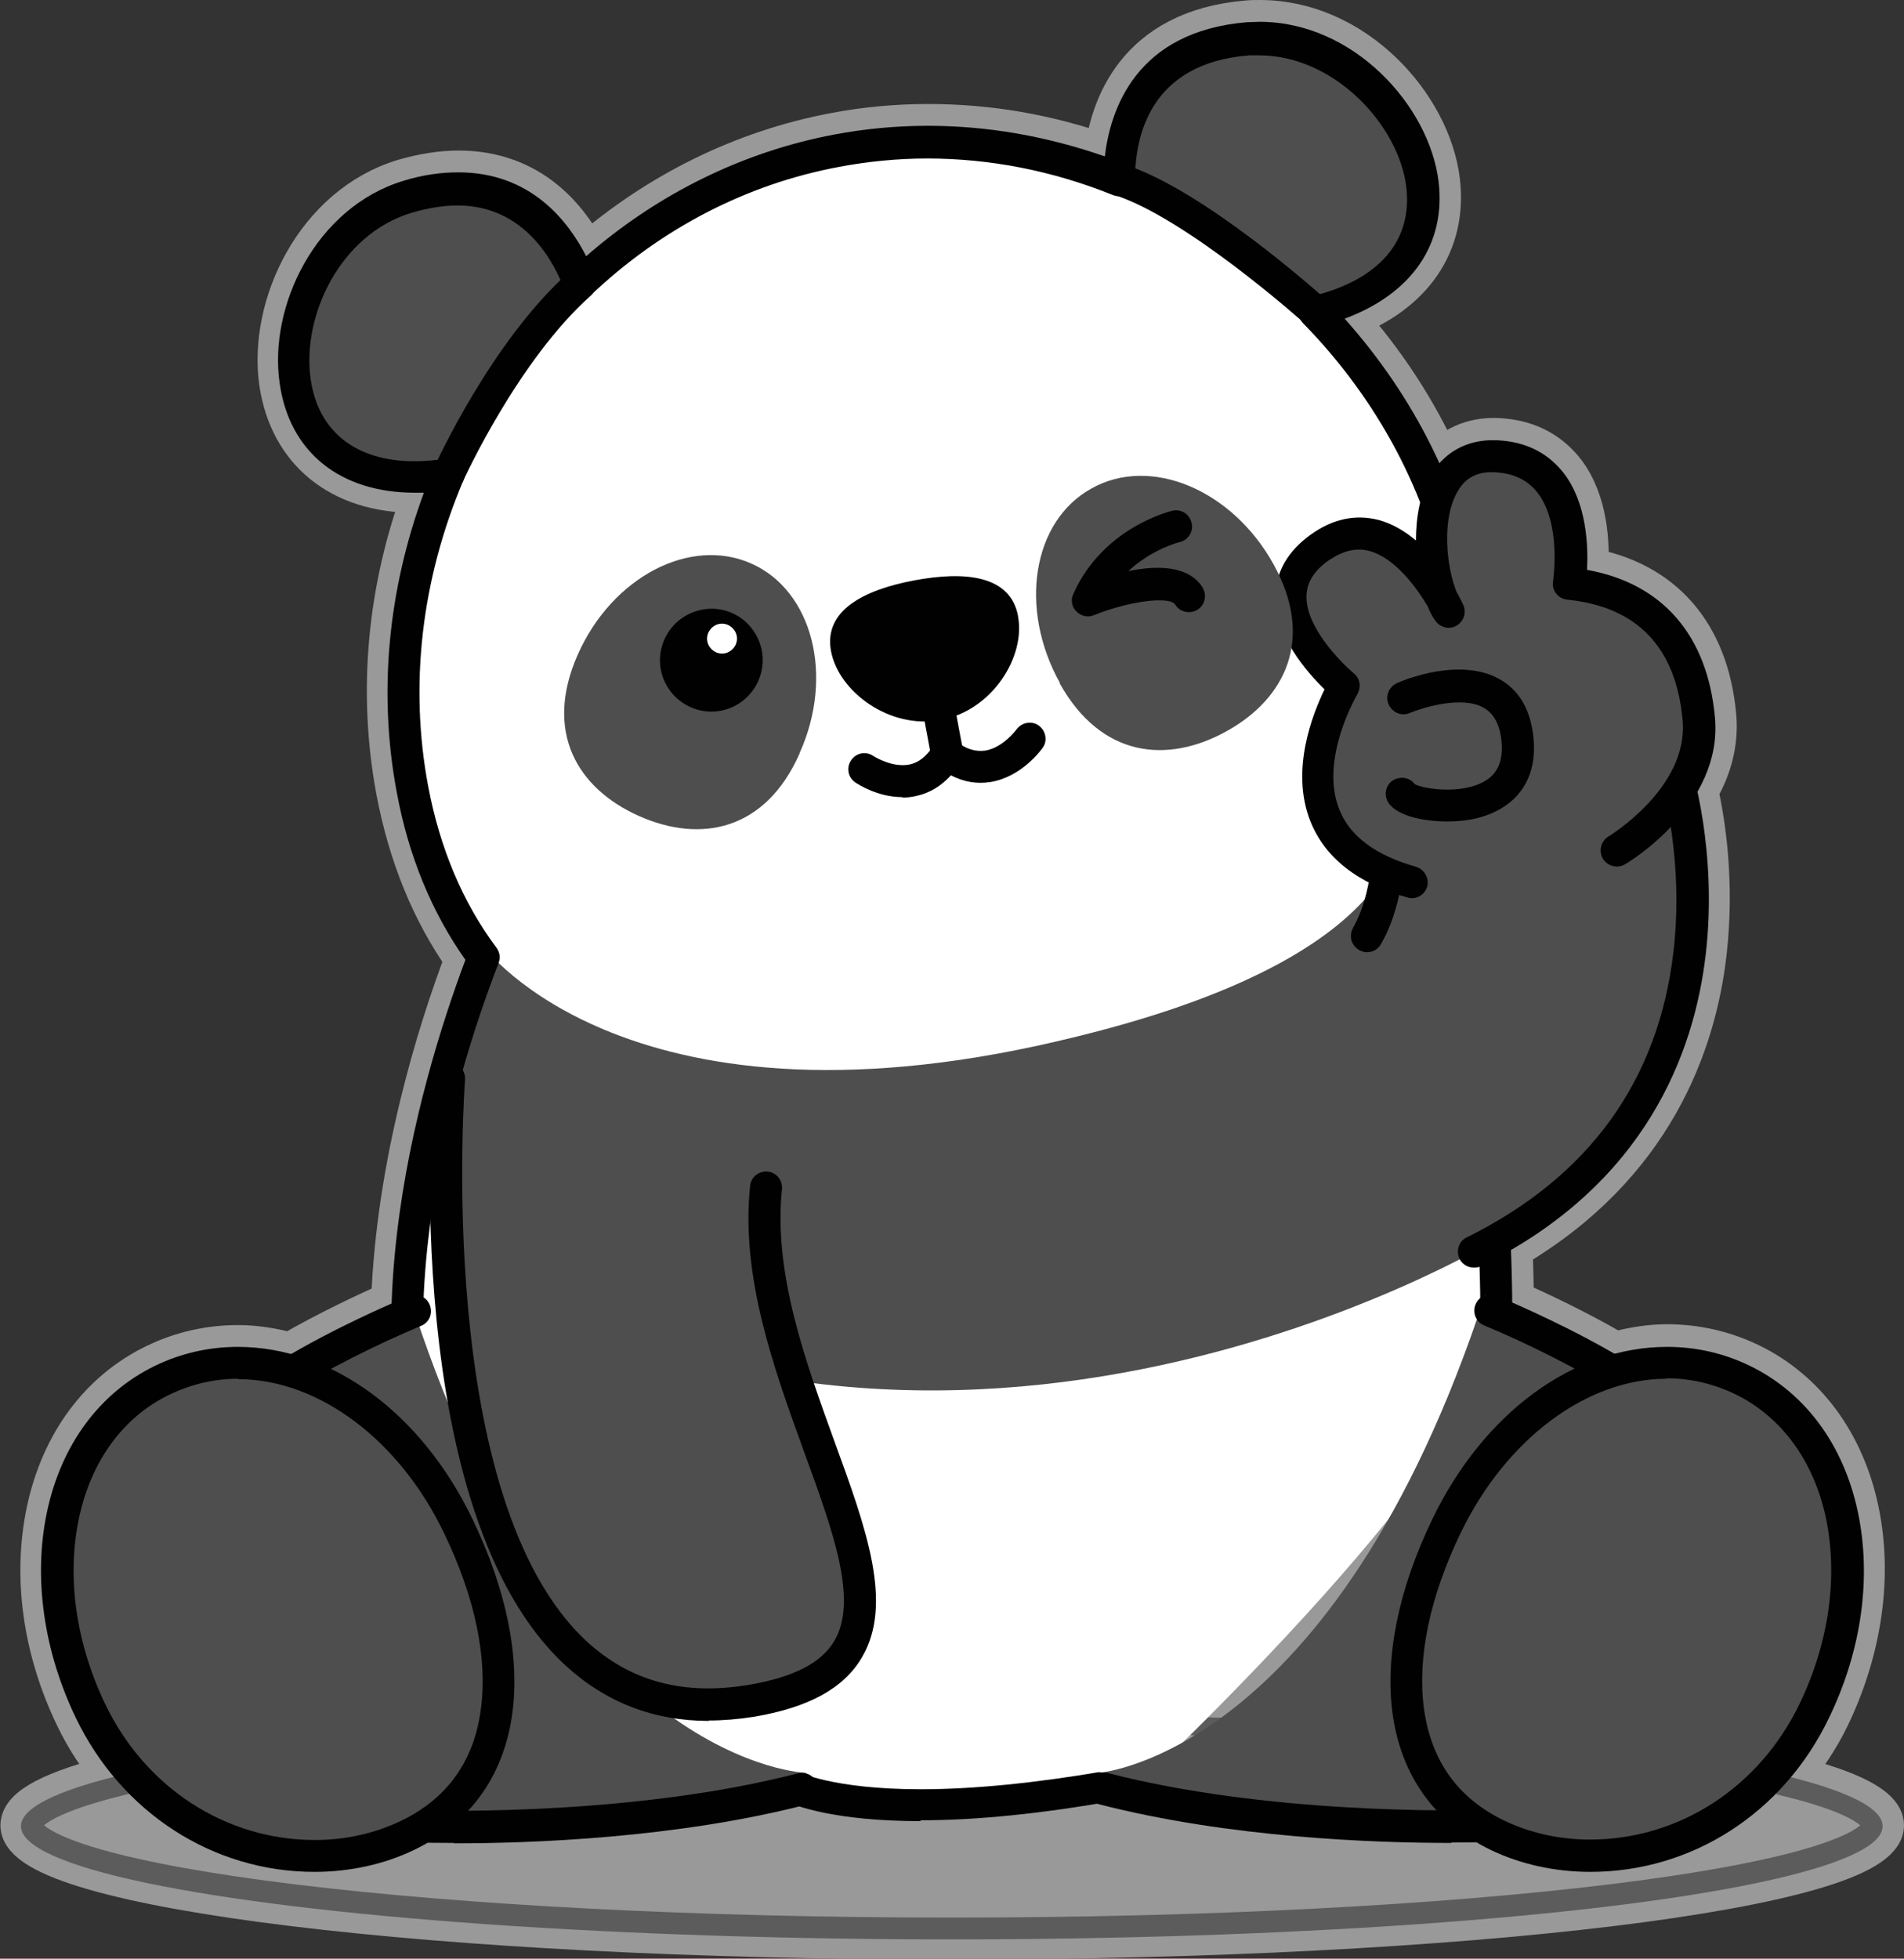 <?xml version="1.0" encoding="UTF-8"?>
<svg id="uuid-38665d13-684e-4c2d-bf02-b38a98e5f100" data-name="Layer 2" xmlns="http://www.w3.org/2000/svg" viewBox="0 0 45.41 46.71">
  <rect x="0" y="0" width="45.41" height="46.71" fill="#333333" stroke="none"/>
  <g id="uuid-25e346ce-4cd4-469f-9dc1-f27177ad0b26" data-name="PR">
    <g>
      <path d="m42.7,42.34c.35-.42.67-.89.92-1.41.77-1.6,1.02-3.35.69-4.91-.34-1.61-1.26-2.85-2.58-3.49-.62-.3-1.29-.45-1.97-.45-.42,0-.83.07-1.24.18-.93-.54-1.87-.98-2.44-1.23,0-.37-.01-.8-.03-1.27,3.36-1.97,4.38-4.87,4.63-7.03.19-1.65-.02-3.07-.2-3.87.3-.51.49-1.11.43-1.79-.18-1.96-1.26-3.19-3.05-3.51.03-.56,0-1.58-.55-2.3-.35-.45-.83-.72-1.45-.78-.63-.07-1.16.14-1.52.56-.56-1.24-1.32-2.41-2.26-3.46,1.59-.58,2.42-1.77,2.24-3.27-.22-1.8-2.02-3.81-4.27-3.81-.1,0-.2,0-.3.01-2.66.22-3.27,2.1-3.39,3.2-1.38-.49-2.79-.73-4.22-.73-.75,0-1.51.07-2.24.21-2.17.41-4.2,1.41-5.91,2.9-.42-.84-1.32-2-3.05-2-.41,0-.85.07-1.3.2-2.1.63-3.22,3-2.96,4.83.24,1.63,1.44,2.61,3.22,2.61.07,0,.15,0,.22,0-.87,2.32-1.09,4.78-.65,7.13.29,1.53.84,2.88,1.64,4.01-.66,1.74-1.64,4.88-1.76,8.19-.57.25-1.51.69-2.43,1.22-.41-.11-.82-.18-1.24-.18-.69,0-1.35.15-1.97.45-1.32.64-2.24,1.88-2.58,3.49-.33,1.56-.09,3.3.69,4.91.25.52.56.98.91,1.4-1.42.36-2.22.75-2.22,1.18,0,1.49,9.94,2.7,22.2,2.7s22.2-1.21,22.2-2.7c0-.42-.79-.82-2.2-1.17Zm-13.59-1.41c-.1,0-.21,0-.31-.01,1.25-1.25,2.92-3.01,4.32-4.74-1.37,2.42-2.8,3.88-4.01,4.75Z" style="fill: #fff; stroke: #999; stroke-miterlimit: 10;"/>
      <g>
        <ellipse cx="22.7" cy="43.55" rx="22.2" ry="2.7" style="fill: #010101; opacity: .4;"/>
        <g>
          <path d="m33.2,21.49c1.56-1.93,2.25-4.4,1.69-7.38-.48-2.54-1.75-4.86-3.53-6.68,4.87-1.19,1.97-6.78-1.6-6.49-2.81.23-3.07,2.48-3.07,3.36-2.09-.84-4.41-1.13-6.75-.69-2.37.45-4.46,1.59-6.12,3.17-.28-.78-1.33-2.9-4.1-2.08-3.46,1.03-4.12,7.38.97,6.62-.99,2.34-1.34,4.96-.86,7.5.3,1.61.89,2.94,1.7,4.02-1.66,4.3-5.43,17.12,7.31,19.75,0,0,1.88,1.04,7.69,0l9.13-10.14s.38-9.04-2.47-10.95Z" style="fill: #fff;"/>
          <path d="m26.78,4.38s-.32-3.28,2.83-3.28,4.84,3.04,4.14,4.68-2.37,1.71-2.37,1.71l-4.6-3.12Z" style="fill: #4e4e4e;"/>
          <path d="m13.61,6.69s-1.01-3.13-3.9-1.88c-2.89,1.25-3.24,4.71-1.94,5.94,1.3,1.23,2.85.63,2.85.63l2.99-4.69Z" style="fill: #4e4e4e;"/>
          <path d="m11.53,22.57s3.51,4.8,14.15,2.15c8.62-2.11,7.73-5.51,7.73-5.51l2.27,10.35s-12.99,7.9-25.01.29c0,0-.66-3.54.85-7.27Z" style="fill: #4e4e4e;"/>
          <path d="m21.96,43.43h0c-2.06,0-3-.37-3.24-.48-3.84-.8-6.55-2.6-8.04-5.34-2.72-4.98-.67-11.81.42-14.72-.8-1.13-1.36-2.48-1.64-4.01-.44-2.35-.21-4.8.65-7.13-.07,0-.15,0-.22,0-1.78,0-2.99-.97-3.22-2.61-.27-1.83.86-4.2,2.96-4.83.45-.14.89-.2,1.3-.2,1.73,0,2.62,1.16,3.05,2,1.71-1.49,3.74-2.49,5.91-2.9.74-.14,1.49-.21,2.24-.21,1.43,0,2.84.25,4.22.73.13-1.1.73-2.98,3.39-3.2.1,0,.2-.01.3-.01,2.25,0,4.05,2.01,4.27,3.81.18,1.5-.65,2.68-2.24,3.27,1.66,1.86,2.76,4.06,3.2,6.42.53,2.82.01,5.3-1.54,7.39,2.65,2.41,2.33,10.67,2.32,11.03,0,.09-.04.17-.1.24l-9.13,10.14c-.06.06-.13.11-.22.12-1.74.31-3.3.47-4.65.47ZM10.7,10.93c.12,0,.23.05.3.15.09.11.1.26.05.38-1,2.36-1.29,4.88-.84,7.28.28,1.49.83,2.79,1.63,3.86.08.11.1.24.05.37-1.04,2.69-3.17,9.46-.54,14.27,1.39,2.54,3.94,4.21,7.57,4.97.04,0,.07.02.11.04,0,0,.81.42,2.93.42h0c1.27,0,2.74-.15,4.38-.43l8.95-9.94c.09-2.56-.15-9.04-2.31-10.48-.09-.06-.15-.15-.17-.26-.02-.11.01-.21.08-.3,1.58-1.96,2.13-4.34,1.62-7.07-.45-2.4-1.64-4.65-3.43-6.48-.1-.1-.13-.24-.09-.37.04-.13.14-.23.28-.27,1.62-.39,2.42-1.32,2.27-2.61-.18-1.48-1.72-3.14-3.51-3.14-.08,0-.16,0-.24,0-2.38.19-2.72,1.95-2.72,2.97,0,.13-.06.25-.17.32-.11.07-.24.09-.36.04-1.44-.58-2.93-.87-4.43-.87-.7,0-1.41.07-2.1.2-2.2.41-4.25,1.47-5.93,3.07-.09.09-.23.12-.35.1-.13-.03-.23-.12-.27-.24-.22-.6-.91-2.01-2.55-2.01-.33,0-.7.06-1.08.17-1.72.51-2.64,2.47-2.42,3.98.18,1.24,1.08,1.95,2.47,1.95.24,0,.49-.02.75-.06.02,0,.04,0,.06,0Z" style="fill: #010101;"/>
          <path d="m19.11,42.53s-4.13-.11-5.62-2.81c-1.49-2.7-3.78-8.59-3.78-8.59l3.53.62,6.26,9.49-.38,1.28Z" style="fill: #fff;"/>
          <g>
            <path d="m9.89,31.26s-5.18,2.15-5.24,3.72,4.93,8.57,4.93,8.57c0,0,5.31-.15,9.66-1.27,0,0-5.78-.13-9.36-11.01Z" style="fill: #4e4e4e;"/>
            <path d="m10.82,43.95c-.74,0-1.2-.02-1.26-.02-.12,0-.23-.06-.29-.16-.52-.73-5.07-7.15-5-8.8.07-1.72,4.57-3.68,5.48-4.06.2-.08.42.01.5.21.08.2-.01.42-.21.5-2.06.86-4.97,2.47-5,3.38-.04,1.03,2.85,5.49,4.75,8.17.96.03,5.45.1,9.24-.88.21-.05.41.07.47.28.05.21-.07.41-.28.47-3.11.8-6.57.92-8.39.92Z" style="fill: #010101;"/>
          </g>
          <g>
            <path d="m10.93,36.39c1.51,3.14,1.32,6.16-1.2,7.37-2.53,1.22-6.06.17-7.57-2.96s-.81-6.67,1.72-7.88c2.53-1.22,5.55.34,7.06,3.47Z" style="fill: #4e4e4e;"/>
            <path d="m7.5,44.64c-2.42,0-4.6-1.41-5.69-3.67-.77-1.6-1.02-3.35-.69-4.91.34-1.61,1.26-2.85,2.58-3.49.62-.3,1.29-.45,1.97-.45,2.23,0,4.38,1.57,5.6,4.11.8,1.66,1.13,3.26.95,4.62-.2,1.5-1.01,2.62-2.33,3.26-.72.35-1.55.53-2.39.53Zm-1.82-11.76c-.57,0-1.12.13-1.64.38-1.1.53-1.87,1.58-2.16,2.96-.29,1.4-.07,2.96.63,4.42.96,2,2.88,3.24,5,3.24.73,0,1.44-.16,2.06-.46,1.1-.53,1.74-1.43,1.9-2.67.16-1.21-.14-2.66-.88-4.19-1.07-2.23-3-3.67-4.91-3.67Z" style="fill: #010101;"/>
          </g>
          <path d="m25.94,42.09l1.07.62s9.08-8.46,8.68-11.34h-1.76l-8,10.72Z" style="fill: #fff;"/>
          <g>
            <path d="m35.42,30.88s5.18,2.15,5.24,3.72-4.93,8.57-4.93,8.57c0,0-5.18.24-9.54-.89,0,0,5.63-.38,9.23-11.4Z" style="fill: #4e4e4e;"/>
            <path d="m34.61,43.95c-1.82,0-5.28-.12-8.39-.92-.21-.05-.33-.26-.28-.47.05-.21.26-.33.47-.28,3.79.98,8.28.91,9.24.88,1.91-2.69,4.79-7.15,4.75-8.17-.04-.91-2.95-2.53-5-3.38-.2-.08-.29-.31-.21-.5.08-.2.31-.29.5-.21.9.38,5.41,2.33,5.48,4.06.07,1.65-4.48,8.08-5,8.8-.07.1-.18.15-.29.16-.06,0-.53.02-1.26.02Z" style="fill: #010101;"/>
          </g>
          <g>
            <path d="m34.5,36.39c-1.51,3.14-1.32,6.16,1.2,7.37,2.53,1.22,6.06.17,7.57-2.96,1.51-3.14.81-6.67-1.72-7.88-2.53-1.22-5.55.34-7.06,3.47Z" style="fill: #4e4e4e;"/>
            <path d="m37.93,44.64h0c-.84,0-1.67-.18-2.39-.53-1.32-.64-2.13-1.77-2.33-3.26-.18-1.36.15-2.96.95-4.62,1.22-2.53,3.36-4.11,5.6-4.11.69,0,1.35.15,1.97.45,1.32.64,2.24,1.88,2.58,3.49.33,1.56.09,3.3-.69,4.91-1.09,2.27-3.27,3.67-5.69,3.67Zm1.82-11.76c-1.91,0-3.83,1.44-4.91,3.67-.74,1.53-1.04,2.98-.88,4.19.17,1.25.81,2.14,1.9,2.67.62.3,1.33.46,2.06.46,2.12,0,4.04-1.24,5-3.24.7-1.45.92-3.02.63-4.42-.29-1.37-1.06-2.42-2.16-2.96-.52-.25-1.07-.38-1.64-.38Z" style="fill: #010101;"/>
          </g>
          <g>
            <path d="m32.6,22.33s.63-.93.49-2.69l6.85-1.31s2.54,7.89-4.79,11.52" style="fill: #4e4e4e;"/>
            <path d="m35.15,30.23c-.14,0-.28-.08-.34-.21-.09-.19-.02-.42.17-.51,2.91-1.44,4.57-3.73,4.93-6.8.21-1.76-.09-3.29-.25-3.94l-6.17,1.18c.05,1.65-.55,2.55-.57,2.59-.12.18-.36.22-.53.1-.18-.12-.22-.35-.11-.53,0-.01.55-.87.43-2.44-.02-.19.12-.37.31-.41l6.85-1.31c.19-.04.38.07.44.26.03.08.66,2.08.37,4.56-.27,2.31-1.41,5.47-5.35,7.42-.05.03-.11.04-.17.04Z" style="fill: #010101;"/>
          </g>
          <g>
            <path d="m38.57,20.28s2.13-1.27,1.96-3.15c-.18-1.88-1.21-3.03-3.09-3.22,0,0,.46-2.82-1.62-3.03-2.08-.22-1.84,2.84-1.25,3.7,0,0-1.29-2.82-3.09-1.53-1.83,1.31.59,3.3.59,3.3,0,0-2.2,3.61,1.62,4.68" style="fill: #4e4e4e;"/>
            <path d="m33.69,21.42s-.07,0-.1-.01c-1.21-.34-1.99-.95-2.34-1.83-.48-1.22.06-2.56.34-3.14-.41-.4-1.21-1.3-1.17-2.26.02-.56.3-1.04.84-1.43.53-.38,1.07-.49,1.62-.35.33.09.63.27.89.49,0-.56.1-1.13.36-1.57.36-.6.97-.89,1.72-.81.62.06,1.1.33,1.45.78.55.72.58,1.75.55,2.3,1.79.32,2.87,1.55,3.05,3.51.2,2.1-2.05,3.46-2.14,3.51-.18.11-.42.05-.53-.13-.11-.18-.05-.42.13-.53.03-.02,1.92-1.17,1.77-2.78-.16-1.74-1.09-2.7-2.75-2.87-.11-.01-.2-.06-.27-.15-.06-.08-.09-.19-.07-.29,0-.01.21-1.36-.37-2.11-.22-.28-.52-.44-.92-.48-.46-.05-.78.09-.98.44-.4.67-.27,1.82-.03,2.41.1.17.15.29.16.31.08.18.01.39-.16.49-.17.1-.39.05-.51-.12-.07-.1-.13-.21-.18-.34-.27-.46-.79-1.16-1.39-1.32-.32-.09-.64,0-.98.23-.34.24-.51.52-.52.83-.03.74.81,1.59,1.13,1.86.15.12.18.33.08.5,0,.01-.91,1.53-.43,2.74.25.64.87,1.1,1.83,1.37.2.06.32.27.27.47-.05.17-.2.28-.37.28Z" style="fill: #010101;"/>
          </g>
          <g>
            <path d="m33.48,16.65s2.48-1.09,2.71.97c.23,2.06-2.61,1.66-2.76,1.31" style="fill: #4e4e4e;"/>
            <path d="m34.51,19.59c-.62,0-1.28-.16-1.43-.51-.08-.19,0-.42.2-.5.17-.07.36-.02.46.12.22.12,1.12.25,1.67-.07.2-.12.46-.35.4-.96-.04-.39-.18-.65-.42-.79-.52-.3-1.47,0-1.76.12-.19.09-.42,0-.51-.2-.09-.19,0-.42.2-.51.15-.07,1.5-.63,2.45-.09.46.26.73.72.8,1.37.11.98-.37,1.68-1.3,1.93-.22.06-.48.09-.76.09Z" style="fill: #010101;"/>
          </g>
          <path d="m24.28,14.7c.18.96-.61,2.24-1.84,2.47-1.23.23-2.44-.68-2.62-1.64-.18-.96.76-1.46,1.99-1.69,1.23-.23,2.29-.11,2.47.85Z" style="fill: #010101;"/>
          <path d="m21.52,19.01c-.59,0-1.06-.31-1.12-.35-.18-.12-.22-.36-.1-.53.12-.18.36-.22.53-.1,0,0,.45.29.87.2.22-.05.39-.19.55-.43.05-.09.14-.16.25-.19.12-.03.24,0,.32.08.23.18.45.24.68.21.42-.07.73-.49.74-.5.12-.17.36-.22.53-.1.17.12.22.36.1.53-.05.07-.51.7-1.25.82-.32.05-.63,0-.94-.16-.23.25-.5.42-.82.49-.12.03-.23.04-.34.04Z" style="fill: #010101;"/>
          <path d="m22.59,18.36c-.18,0-.34-.13-.38-.31l-.2-1.07c-.04-.21.1-.41.31-.45.21-.04.41.1.45.31l.2,1.07c.04.21-.1.41-.31.45-.02,0-.05,0-.07,0Z" style="fill: #010101;"/>
          <path d="m19.07,17.97c-.82,1.85-2.37,2.14-3.83,1.49-1.46-.65-2.28-2-1.46-3.85s2.68-2.82,4.14-2.17c1.46.65,1.98,2.68,1.15,4.52Z" style="fill: #4e4e4e;"/>
          <path d="m25.27,16.29c.99,1.78,2.57,1.93,3.98,1.15,1.41-.78,2.11-2.21,1.12-3.99-.99-1.78-2.94-2.59-4.34-1.8-1.41.78-1.74,2.86-.75,4.64Z" style="fill: #4e4e4e;"/>
          <path d="m18.17,15.52c.12.66-.31,1.3-.98,1.43-.66.12-1.3-.31-1.43-.98-.12-.66.31-1.3.98-1.43s1.3.31,1.43.98Z" style="fill: #010101;"/>
          <path d="m17.57,15.16c.04.19-.09.38-.28.42-.19.04-.38-.09-.42-.28-.04-.19.09-.38.28-.42.19-.04.38.09.42.28Z" style="fill: #fff;"/>
          <path d="m25.95,14.7c-.1,0-.2-.04-.28-.12-.11-.11-.14-.28-.07-.42.71-1.58,2.29-1.96,2.36-1.98.21-.05.41.08.46.29.05.21-.08.41-.29.46-.01,0-.65.16-1.22.69.68-.14,1.44-.14,1.77.39.11.18.06.42-.12.53-.18.11-.42.06-.53-.12-.13-.21-1.09-.09-1.94.25-.05.02-.1.03-.14.03Z" style="fill: #010101;"/>
          <path d="m31.37,7.81c-.09,0-.18-.03-.26-.1-.03-.03-2.81-2.51-4.53-3.06-.2-.06-.31-.28-.25-.48.06-.2.28-.31.48-.25,1.88.59,4.69,3.11,4.81,3.22.16.14.17.38.03.54-.08.08-.18.13-.29.13Z" style="fill: #010101;"/>
          <path d="m10.7,11.69c-.05,0-.11-.01-.16-.03-.19-.09-.28-.31-.19-.51.06-.12,1.37-3.01,3.23-4.67.16-.14.4-.13.54.03.14.16.13.4-.03.54-1.74,1.55-3.03,4.39-3.04,4.41-.06.14-.2.23-.35.23Z" style="fill: #010101;"/>
          <g>
            <path d="m10.71,25.73s-1.34,16.27,7.22,14.84c5.89-.98-.21-6.86.34-12.25" style="fill: #4e4e4e;"/>
            <path d="m16.91,41.04c-1.32,0-2.46-.44-3.42-1.32-3.96-3.64-3.19-13.61-3.16-14.03.02-.21.2-.37.41-.35.21.02.37.2.35.41,0,.1-.77,10.01,2.91,13.4,1.04.95,2.3,1.29,3.86,1.03,1.06-.18,1.73-.52,2.04-1.05.57-.97-.03-2.61-.72-4.5-.71-1.96-1.52-4.17-1.29-6.35.02-.21.21-.36.42-.34.21.02.36.21.34.42-.21,2.01.57,4.13,1.25,6.01.76,2.08,1.41,3.87.66,5.15-.43.74-1.27,1.2-2.57,1.42-.38.06-.74.09-1.09.09Z" style="fill: #010101;"/>
          </g>
        </g>
      </g>
    </g>
  </g>
</svg>